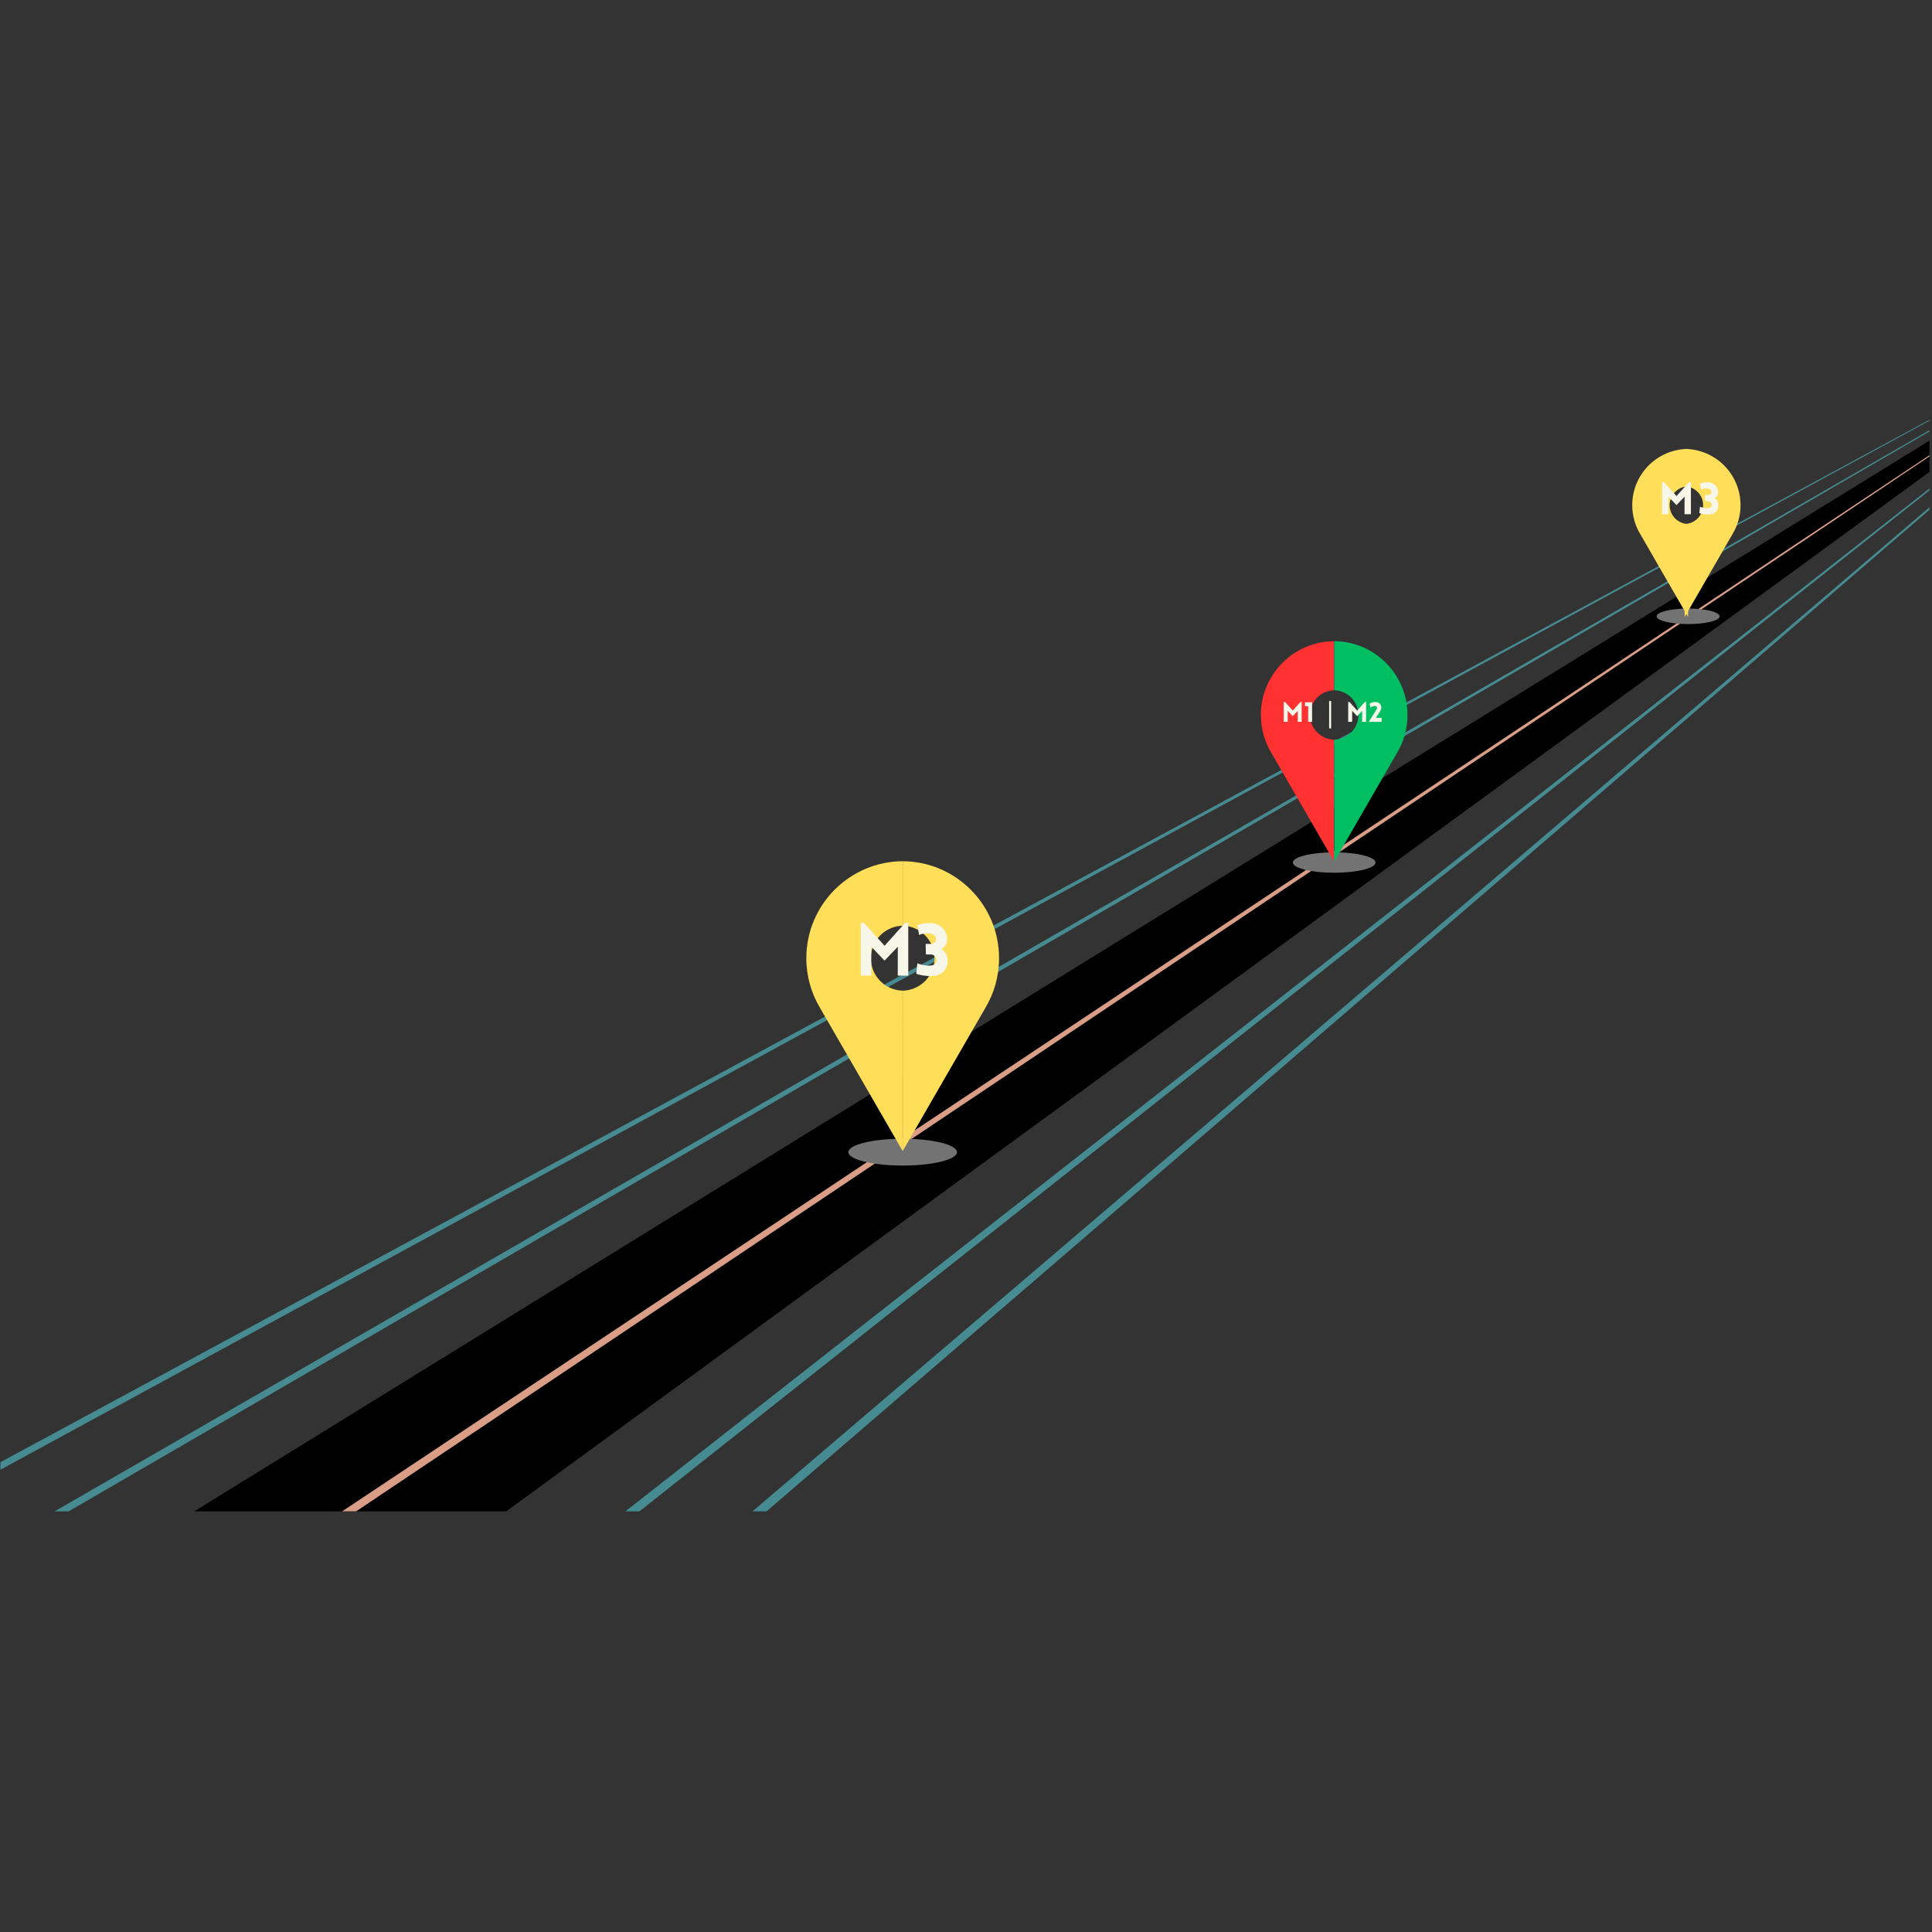 <svg xmlns="http://www.w3.org/2000/svg" xmlns:xlink="http://www.w3.org/1999/xlink" width="3000" zoomAndPan="magnify" viewBox="0 0 2250 2250" height="3000" preserveAspectRatio="xMidYMid meet" version="1.0"><rect x="0" y="0" width="2250" height="2250" fill="#333333" stroke="none"/><defs><g/><clipPath id="cb2d858c9e"><path d="M 0.512 488 L 2248 488 L 2248 1712 L 0.512 1712 Z M 0.512 488 " clip-rule="nonzero"/></clipPath><clipPath id="11965001d5"><path d="M 988.023 1326.164 L 1114.586 1326.164 L 1114.586 1357.406 L 988.023 1357.406 Z M 988.023 1326.164 " clip-rule="nonzero"/></clipPath><clipPath id="d5c1e3a059"><path d="M 1051.273 1326.164 C 1016.34 1326.164 988.023 1333.156 988.023 1341.785 C 988.023 1350.414 1016.34 1357.406 1051.273 1357.406 C 1086.203 1357.406 1114.523 1350.414 1114.523 1341.785 C 1114.523 1333.156 1086.203 1326.164 1051.273 1326.164 Z M 1051.273 1326.164 " clip-rule="nonzero"/></clipPath><clipPath id="7673b7ad3a"><path d="M 939 1002.965 L 1051.164 1002.965 L 1051.164 1341.816 L 939 1341.816 Z M 939 1002.965 " clip-rule="nonzero"/></clipPath><clipPath id="88fe6ced27"><path d="M 1051.273 1002.965 L 1163.723 1002.965 L 1163.723 1341.816 L 1051.273 1341.816 Z M 1051.273 1002.965 " clip-rule="nonzero"/></clipPath><clipPath id="0a9a7031d2"><path d="M 1505.676 992.617 L 1601.969 992.617 L 1601.969 1016.391 L 1505.676 1016.391 Z M 1505.676 992.617 " clip-rule="nonzero"/></clipPath><clipPath id="5098e47812"><path d="M 1553.797 992.617 C 1527.223 992.617 1505.676 997.941 1505.676 1004.504 C 1505.676 1011.07 1527.223 1016.391 1553.797 1016.391 C 1580.375 1016.391 1601.918 1011.07 1601.918 1004.504 C 1601.918 997.941 1580.375 992.617 1553.797 992.617 Z M 1553.797 992.617 " clip-rule="nonzero"/></clipPath><clipPath id="d9ed69db19"><path d="M 1468.164 746.723 L 1553.625 746.723 L 1553.625 1004.609 L 1468.164 1004.609 Z M 1468.164 746.723 " clip-rule="nonzero"/></clipPath><clipPath id="7a00b295a8"><path d="M 1553.797 746.723 L 1639.262 746.723 L 1639.262 1004.609 L 1553.797 1004.609 Z M 1553.797 746.723 " clip-rule="nonzero"/></clipPath><clipPath id="3711ec95bc"><path d="M 1929.297 708.691 L 2002.691 708.691 L 2002.691 726.809 L 1929.297 726.809 Z M 1929.297 708.691 " clip-rule="nonzero"/></clipPath><clipPath id="4d97b6e001"><path d="M 1965.973 708.691 C 1945.719 708.691 1929.297 712.746 1929.297 717.75 C 1929.297 722.754 1945.719 726.809 1965.973 726.809 C 1986.23 726.809 2002.652 722.754 2002.652 717.75 C 2002.652 712.746 1986.23 708.691 1965.973 708.691 Z M 1965.973 708.691 " clip-rule="nonzero"/></clipPath><clipPath id="613fc6ebb2"><path d="M 1900.703 522.816 L 1965.922 522.816 L 1965.922 719.23 L 1900.703 719.23 Z M 1900.703 522.816 " clip-rule="nonzero"/></clipPath><clipPath id="ea0262d73f"><path d="M 1961.934 522.816 L 2027.152 522.816 L 2027.152 719.23 L 1961.934 719.23 Z M 1961.934 522.816 " clip-rule="nonzero"/></clipPath></defs><path fill="#000000" d="M 2247.062 549.582 L 589.496 1760.129 L 226.137 1760.129 L 2247.062 513.121 Z M 2247.062 549.582 " fill-opacity="1" fill-rule="evenodd"/><path fill="#da9e87" d="M 398.387 1760.129 L 414.73 1760.129 L 2247.062 531.562 L 2247.062 530.105 Z M 398.387 1760.129 " fill-opacity="1" fill-rule="evenodd"/><path fill="#468b91" d="M 728.336 1760.129 L 744.656 1760.129 L 2247.062 571.105 L 2247.062 568.922 Z M 728.336 1760.129 " fill-opacity="1" fill-rule="evenodd"/><path fill="#468b91" d="M 63.59 1760.129 L 79.93 1760.129 L 2247.062 502.449 L 2247.062 500.992 Z M 63.59 1760.129 " fill-opacity="1" fill-rule="evenodd"/><path fill="#468b91" d="M 876.328 1760.129 L 892.668 1760.129 L 2247.062 593.672 L 2247.062 590.758 Z M 876.328 1760.129 " fill-opacity="1" fill-rule="evenodd"/><g clip-path="url(#cb2d858c9e)"><path fill="#468b91" d="M 0.512 1702.848 L 0.512 1711.605 L 2247.062 489.953 L 2247.062 488.859 Z M 0.512 1702.848 " fill-opacity="1" fill-rule="evenodd"/></g><g clip-path="url(#11965001d5)"><g clip-path="url(#d5c1e3a059)"><path fill="#737373" d="M 988.023 1326.164 L 1114.465 1326.164 L 1114.465 1357.406 L 988.023 1357.406 Z M 988.023 1326.164 " fill-opacity="1" fill-rule="nonzero"/></g></g><g clip-path="url(#7673b7ad3a)"><path fill="#ffde59" d="M 1051.988 1002.965 C 989.613 1002.965 939.051 1053.531 939.051 1115.906 C 939.051 1137.078 944.875 1156.879 955.012 1173.812 L 1051.984 1341.793 L 1149.039 1173.695 C 1159.125 1156.789 1164.926 1137.027 1164.926 1115.906 C 1164.93 1053.531 1114.367 1002.965 1051.988 1002.965 Z M 1051.988 1153.699 C 1031.117 1153.699 1014.195 1136.777 1014.199 1115.906 C 1014.199 1095.035 1031.121 1078.113 1051.988 1078.113 C 1072.863 1078.113 1089.785 1095.035 1089.785 1115.906 C 1089.785 1136.781 1072.867 1153.699 1051.988 1153.699 Z M 1051.988 1153.699 " fill-opacity="1" fill-rule="nonzero"/></g><g clip-path="url(#88fe6ced27)"><path fill="#ffde59" d="M 1050.555 1002.965 C 1112.93 1002.965 1163.492 1053.531 1163.492 1115.906 C 1163.492 1137.078 1157.668 1156.879 1147.531 1173.812 L 1050.559 1341.793 L 953.504 1173.695 C 943.418 1156.789 937.617 1137.027 937.617 1115.906 C 937.613 1053.531 988.176 1002.965 1050.555 1002.965 Z M 1050.555 1153.699 C 1071.426 1153.699 1088.348 1136.777 1088.344 1115.906 C 1088.344 1095.035 1071.422 1078.113 1050.555 1078.113 C 1029.68 1078.113 1012.758 1095.035 1012.758 1115.906 C 1012.758 1136.781 1029.68 1153.699 1050.555 1153.699 Z M 1050.555 1153.699 " fill-opacity="1" fill-rule="nonzero"/></g><g clip-path="url(#0a9a7031d2)"><g clip-path="url(#5098e47812)"><path fill="#737373" d="M 1505.676 992.617 L 1601.875 992.617 L 1601.875 1016.391 L 1505.676 1016.391 Z M 1505.676 992.617 " fill-opacity="1" fill-rule="nonzero"/></g></g><g clip-path="url(#d9ed69db19)"><path fill="#ff3131" d="M 1554.348 746.723 C 1506.891 746.723 1468.418 785.195 1468.418 832.652 C 1468.418 848.762 1472.852 863.824 1480.562 876.711 L 1554.344 1004.516 L 1628.184 876.621 C 1635.855 863.758 1640.27 848.723 1640.27 832.652 C 1640.273 785.195 1601.805 746.723 1554.348 746.723 Z M 1554.348 861.406 C 1538.469 861.406 1525.594 848.531 1525.594 832.652 C 1525.594 816.773 1538.469 803.898 1554.348 803.898 C 1570.23 803.898 1583.105 816.773 1583.105 832.652 C 1583.102 848.535 1570.23 861.406 1554.348 861.406 Z M 1554.348 861.406 " fill-opacity="1" fill-rule="nonzero"/></g><g clip-path="url(#7a00b295a8)"><path fill="#00bf63" d="M 1553.238 746.723 C 1600.699 746.723 1639.168 785.195 1639.168 832.652 C 1639.168 848.762 1634.734 863.824 1627.023 876.711 L 1553.242 1004.516 L 1479.402 876.621 C 1471.73 863.758 1467.316 848.723 1467.316 832.652 C 1467.312 785.195 1505.781 746.723 1553.238 746.723 Z M 1553.238 861.406 C 1569.121 861.406 1581.992 848.531 1581.992 832.652 C 1581.992 816.773 1569.117 803.898 1553.238 803.898 C 1537.355 803.898 1524.484 816.773 1524.484 832.652 C 1524.484 848.535 1537.355 861.406 1553.238 861.406 Z M 1553.238 861.406 " fill-opacity="1" fill-rule="nonzero"/></g><g clip-path="url(#3711ec95bc)"><g clip-path="url(#4d97b6e001)"><path fill="#737373" d="M 1929.297 708.691 L 2002.621 708.691 L 2002.621 726.809 L 1929.297 726.809 Z M 1929.297 708.691 " fill-opacity="1" fill-rule="nonzero"/></g></g><g clip-path="url(#613fc6ebb2)"><path fill="#ffde59" d="M 1966.391 522.816 C 1930.219 522.816 1900.895 552.141 1900.895 588.312 C 1900.895 600.59 1904.273 612.074 1910.152 621.895 L 1966.387 719.309 L 2022.668 621.828 C 2028.52 612.023 2031.883 600.562 2031.883 588.316 C 2031.883 552.141 2002.562 522.816 1966.391 522.816 Z M 1966.391 610.23 C 1954.285 610.23 1944.473 600.418 1944.477 588.312 C 1944.477 576.211 1954.289 566.398 1966.391 566.398 C 1978.496 566.398 1988.309 576.211 1988.309 588.312 C 1988.309 600.418 1978.496 610.23 1966.391 610.23 Z M 1966.391 610.23 " fill-opacity="1" fill-rule="nonzero"/></g><g clip-path="url(#ea0262d73f)"><path fill="#ffde59" d="M 1961.512 522.816 C 1997.684 522.816 2027.008 552.141 2027.008 588.312 C 2027.008 600.59 2023.629 612.074 2017.75 621.895 L 1961.516 719.309 L 1905.234 621.828 C 1899.383 612.023 1896.02 600.562 1896.02 588.316 C 1896.02 552.141 1925.34 522.816 1961.512 522.816 Z M 1961.512 610.23 C 1973.617 610.23 1983.43 600.418 1983.426 588.312 C 1983.426 576.211 1973.613 566.398 1961.512 566.398 C 1949.406 566.398 1939.594 576.211 1939.594 588.312 C 1939.594 600.418 1949.406 610.23 1961.512 610.23 Z M 1961.512 610.23 " fill-opacity="1" fill-rule="nonzero"/></g><g fill="#f6f6e9" fill-opacity="1"><g transform="translate(995.678, 1136.241)"><g><path d="M 34.469 -34.797 L 10.641 -61.328 L 6.75 -61.328 L 6.75 0 L 19 0 L 19 -33.703 L 34.469 -17.484 L 49.922 -33.703 L 49.844 0 L 62.078 0 L 62.078 -61.328 L 58.281 -61.328 Z M 34.469 -34.797 "/></g></g></g><g fill="#f6f6e9" fill-opacity="1"><g transform="translate(1064.599, 1136.241)"><g><path d="M 13.688 -24.672 L 19.516 -24.672 C 23.141 -24.672 26.094 -21.375 26.188 -17.984 C 26.438 -8.359 8.953 -11.906 3.797 -14.438 L 2.453 -2.203 C 6.25 -0.594 15.203 0.844 21.203 0.5 C 32.938 -0.078 39.281 -7.766 39.031 -17.984 C 38.938 -22.719 36.828 -28.047 32.016 -30.828 C 36.906 -34.047 38.516 -37.922 38.438 -42.656 C 38.188 -52.969 30.656 -60.562 19.766 -61.234 C 13.766 -61.5 7.688 -60.312 3.891 -58.797 L 5.75 -47.391 C 10.469 -49.844 25.25 -51.531 25.516 -42.656 C 25.594 -39.188 22.891 -37 19.266 -37 L 13.438 -37 Z M 13.688 -24.672 "/></g></g></g><g fill="#f6f6e9" fill-opacity="1"><g transform="translate(1492.495, 840.632)"><g><path d="M 13 -13.125 L 4.016 -23.141 L 2.547 -23.141 L 2.547 0 L 7.172 0 L 7.172 -12.719 L 13 -6.594 L 18.844 -12.719 L 18.812 0 L 23.422 0 L 23.422 -23.141 L 22 -23.141 Z M 13 -13.125 "/></g></g></g><g fill="#f6f6e9" fill-opacity="1"><g transform="translate(1518.817, 840.632)"><g><path d="M 0.953 -18.203 L 4.688 -18.203 L 4.688 0 L 9.219 0 L 9.219 -22.766 L 0.953 -22.766 Z M 0.953 -18.203 "/></g></g></g><g fill="#f6f6e9" fill-opacity="1"><g transform="translate(1530.926, 840.632)"><g/></g></g><g fill="#f6f6e9" fill-opacity="1"><g transform="translate(1540.295, 840.632)"><g><path d="M 7.625 -24.219 L 9.938 -24.219 L 9.938 7.688 L 7.625 7.688 Z M 7.625 -24.219 "/></g></g></g><g fill="#f6f6e9" fill-opacity="1"><g transform="translate(1558.172, 840.632)"><g/></g></g><g fill="#f6f6e9" fill-opacity="1"><g transform="translate(1567.541, 840.632)"><g><path d="M 13 -13.125 L 4.016 -23.141 L 2.547 -23.141 L 2.547 0 L 7.172 0 L 7.172 -12.719 L 13 -6.594 L 18.844 -12.719 L 18.812 0 L 23.422 0 L 23.422 -23.141 L 22 -23.141 Z M 13 -13.125 "/></g></g></g><g fill="#f6f6e9" fill-opacity="1"><g transform="translate(1593.862, 840.632)"><g><path d="M 8.703 -13.516 L 0.188 0 L 15.234 0 L 15.234 -4.625 L 8.484 -4.625 L 12.969 -11.578 C 16.797 -16.891 14.562 -22.766 7.875 -23.109 C 5.641 -23.203 2.875 -22.312 1.109 -21.031 L 2.234 -16.641 C 2.969 -17.281 5.484 -18.578 7.484 -18.453 C 8.828 -18.391 9.844 -17.438 9.844 -16.156 C 9.844 -16.156 9.906 -15.234 8.703 -13.516 Z M 8.703 -13.516 "/></g></g></g><g fill="#f6f6e9" fill-opacity="1"><g transform="translate(1931.487, 598.88)"><g><path d="M 20.953 -21.156 L 6.469 -37.281 L 4.109 -37.281 L 4.109 0 L 11.562 0 L 11.562 -20.5 L 20.953 -10.625 L 30.359 -20.5 L 30.297 0 L 37.75 0 L 37.75 -37.281 L 35.438 -37.281 Z M 20.953 -21.156 "/></g></g></g><g fill="#f6f6e9" fill-opacity="1"><g transform="translate(1977.503, 598.88)"><g><path d="M 8.312 -15 L 11.859 -15 C 14.078 -15 15.875 -13 15.922 -10.938 C 16.078 -5.078 5.438 -7.234 2.312 -8.781 L 1.484 -1.328 C 3.797 -0.359 9.25 0.516 12.891 0.312 C 20.031 -0.047 23.875 -4.719 23.734 -10.938 C 23.672 -13.812 22.391 -17.047 19.469 -18.75 C 22.438 -20.703 23.422 -23.062 23.375 -25.938 C 23.219 -32.203 18.641 -36.828 12.016 -37.234 C 8.375 -37.391 4.672 -36.672 2.359 -35.75 L 3.5 -28.812 C 6.375 -30.297 15.359 -31.328 15.516 -25.938 C 15.562 -23.828 13.922 -22.5 11.703 -22.5 L 8.172 -22.5 Z M 8.312 -15 "/></g></g></g></svg>